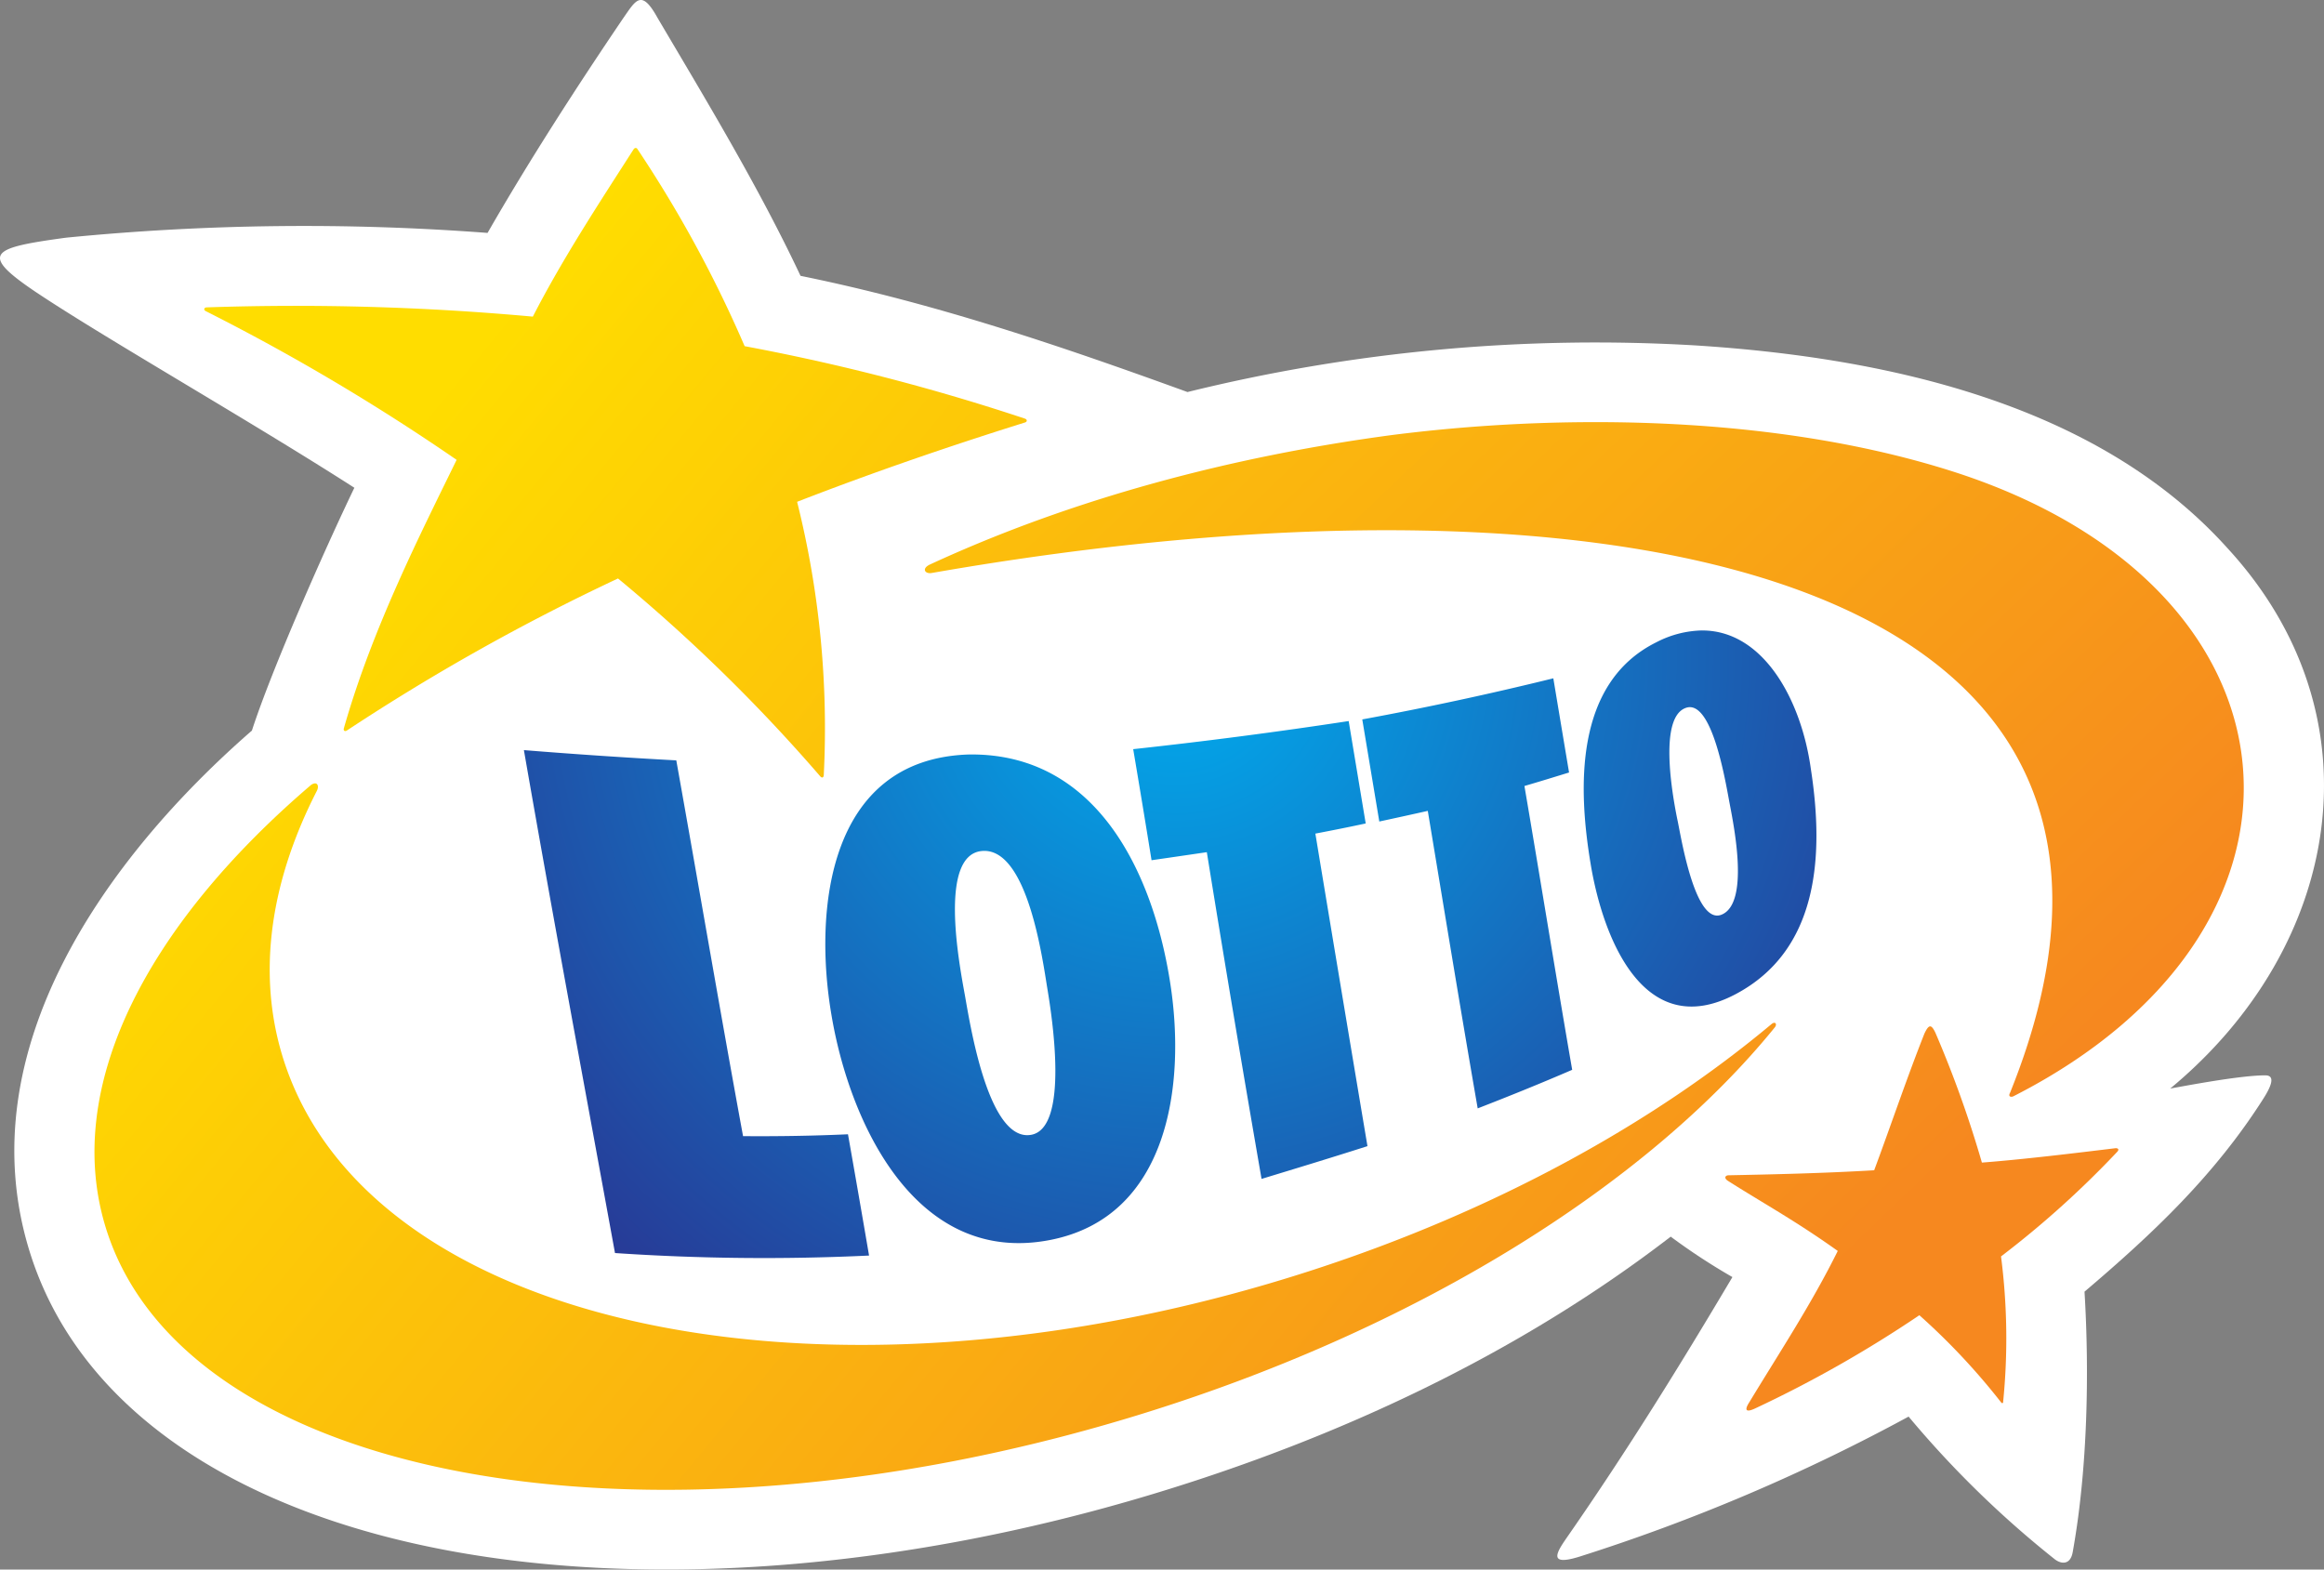 <svg xmlns="http://www.w3.org/2000/svg" xmlns:xlink="http://www.w3.org/1999/xlink" width="395.785" height="267.319" viewBox="0 0 395.785 267.319">
  <rect x="0" y="0" width="395.785" height="267.319" fill="#808080" stroke="none"/>
  <defs>
    <linearGradient id="linear-gradient" x1="-0.336" y1="-0.246" x2="0.826" y2="0.61" gradientUnits="objectBoundingBox">
      <stop offset="0" stop-color="#fd0"/>
      <stop offset="1" stop-color="#f6881f"/>
    </linearGradient>
    <radialGradient id="radial-gradient" cx="0.502" cy="0.043" r="1.284" gradientTransform="translate(0.257) scale(0.486 1)" gradientUnits="objectBoundingBox">
      <stop offset="0" stop-color="#00acee"/>
      <stop offset="1" stop-color="#273b97"/>
    </radialGradient>
    <linearGradient id="linear-gradient-2" x1="0.075" y1="0.374" x2="0.987" y2="1.004" xlink:href="#linear-gradient"/>
  </defs>
  <g id="Lotto_logo_polska" transform="translate(0 0)">
    <path id="Path_1" data-name="Path 1" d="M202.232,66.77a290.213,290.213,0,0,1,86.582-7.937c31.909,2.044,68.209,9.7,90.543,34.539,26.313,28.6,19.527,67.77-9.759,92.021,2.264-.393,11.731-2.229,16.118-2.247.879-.007,2.065.3-.193,3.865-8.319,13.126-18.9,23.106-30.523,32.978.82,13.5.559,30.125-2.013,44.366-.415,2.3-2.05,1.991-3.063,1.2a170.856,170.856,0,0,1-24.883-24.29,319.8,319.8,0,0,1-56.062,23.855c-5.735,1.784-3.66-1.049-1.881-3.624,10.038-14.463,18.958-28.848,27.938-43.993a106.707,106.707,0,0,1-10.507-6.886c-26.123,20.115-56.827,34.371-88.278,43.866-43.538,13.144-86.075,15.865-119.645,9.644C40.047,257.355,13.3,239.815,5.037,213.121-5.6,178.776,18.3,145.849,42.9,124.428c3.38-10.44,12.368-30.8,17.449-41.356-17.884-11.48-42.6-25.54-54.322-33.384-9.75-6.574-7.433-7.49,5.242-9.21a412.982,412.982,0,0,1,71.765-.809C90.1,27.364,98.132,14.918,106.1,3.15c2.175-3.1,3.111-5.127,5.882-.108,8.483,14.371,17.23,28.821,24.351,43.937,22.78,4.63,44.158,11.891,65.9,19.791" fill="#fff"/>
    <path id="Path_2" data-name="Path 2" d="M327.761,175.967c-3.054,7.705-5.806,15.9-8.583,23.345-8.683.513-17.309.705-24.8.854-.541.013-.825.45-.158.914,5.927,3.779,11.428,6.744,18.755,11.972-4.48,9.045-9.823,17.124-15.04,25.733-.731,1.124-.88,1.943.95,1.1a206.165,206.165,0,0,0,27.989-15.886,113.488,113.488,0,0,1,13.938,14.866c.09.111.3.189.323-.043a109.07,109.07,0,0,0-.353-24.837,163.109,163.109,0,0,0,19.77-17.795c.495-.527,0-.673-.328-.629-7.156.87-15.691,1.906-22.7,2.444a188.722,188.722,0,0,0-7.911-22.1c-.345-.729-.624-1.1-.9-1.1s-.579.384-.943,1.157M271.686,71.894a275.514,275.514,0,0,0-34.648,2.2c-27.181,3.635-54.3,10.785-78.711,22.069-1.419.693-.786,1.631.368,1.422,117.392-20.53,219.152.355,183.642,88.489-.455.817.291.8.592.619,56.41-28.736,51.128-86.937-10.7-106.5-18.862-5.969-40.166-8.3-60.534-8.3h-.013" fill="url(#linear-gradient)"/>
    <path id="Path_3" data-name="Path 3" d="M164.283,169.271c-.962-5.312-4.418-23.642,2.926-24.334,7.836-.732,10.388,18.791,11.177,23.543.721,4.346,3.8,23.684-2.809,24.8a3.906,3.906,0,0,1-.631.054c-6.883,0-9.81-19.351-10.663-24.065M165.49,128.5c-.247,0-.5,0-.749.008-23.764.94-26.2,26.584-23.124,44.455,3.091,18.313,14.351,42.711,37.264,38.213,20.153-3.957,23.033-26.381,20.468-43.379-2.869-19.066-12.461-39.295-33.854-39.3h-.005M104.736,213.41a377.383,377.383,0,0,0,43.268.428q-1.766-10.332-3.589-20.655c-5.954.273-11.911.362-17.87.318-3.916-21.311-7.553-42.672-11.37-64q-12.99-.7-25.953-1.747c4.972,28.588,10.3,57.113,15.514,85.656m88.251-85.819q1.6,9.453,3.125,18.918c3.14-.45,6.278-.913,9.415-1.371q4.5,27.849,9.32,55.646c6.021-1.83,12.043-3.662,18.037-5.58q-4.47-26.61-8.873-53.229c2.863-.549,5.723-1.112,8.574-1.731l-2.9-17.438q-18.3,2.789-36.7,4.785M232,122.53l2.9,17.387q4.131-.888,8.257-1.813c2.812,16.9,5.565,33.8,8.5,50.669,5.4-2.094,10.772-4.27,16.091-6.569-2.784-16.1-5.381-32.231-8.132-48.338,2.54-.739,5.069-1.521,7.6-2.3q-1.344-8.018-2.68-16.039-16.161,3.986-32.537,7m53.667,17.084c-.944-4.616-3.169-17.517,1.478-19.063,4.475-1.489,6.763,12.864,7.424,16.326.756,3.974,3.382,16.97-1.38,18.906a1.993,1.993,0,0,1-.752.153c-4.122,0-6.277-14.179-6.77-16.322m4.223-32.238a17.57,17.57,0,0,0-7.824,2.023c-14.051,6.979-13.3,25.035-11.163,37.805,2.065,12.43,9,30.406,24.67,22.123,13.921-7.358,15.189-23.111,12.816-38.4-1.628-11.73-8.071-23.547-18.5-23.548h0" fill="url(#radial-gradient)"/>
    <path id="Path_4" data-name="Path 4" d="M52.873,133.772c-28.128,24.076-42.207,51.589-34.849,75.358,13.281,42.9,91.353,57.371,174.341,32.318,48.622-14.681,88.161-39.676,109.9-66.486.407-.5.105-1.1-.584-.537-20.225,16.932-46.965,31.719-77.938,41.819C143.512,242.409,65.228,227.23,48.929,182.35c-5.449-15-3.279-31.431,5.02-47.63.362-.694.193-1.3-.3-1.3a1.326,1.326,0,0,0-.773.35M107.9,25.436c-5.865,9.156-12,18.46-17.156,28.489A444.639,444.639,0,0,0,35.2,52.351c-.471.016-.562.455-.145.645A365.9,365.9,0,0,1,77.764,78.319c-6.135,12.578-14.377,28.722-19.2,45.711-.127.408.164.617.514.384a365.7,365.7,0,0,1,46.169-25.892,287.24,287.24,0,0,1,34.444,33.7c.333.369.581.162.6-.2a158.94,158.94,0,0,0-4.54-46.557c12.708-4.935,25.668-9.395,38.807-13.512.426-.134.386-.507.006-.649a361.266,361.266,0,0,0-47.75-12.347,210.2,210.2,0,0,0-18.267-33.584.354.354,0,0,0-.285-.174.457.457,0,0,0-.361.244" fill="url(#linear-gradient-2)"/>
  </g>
</svg>
